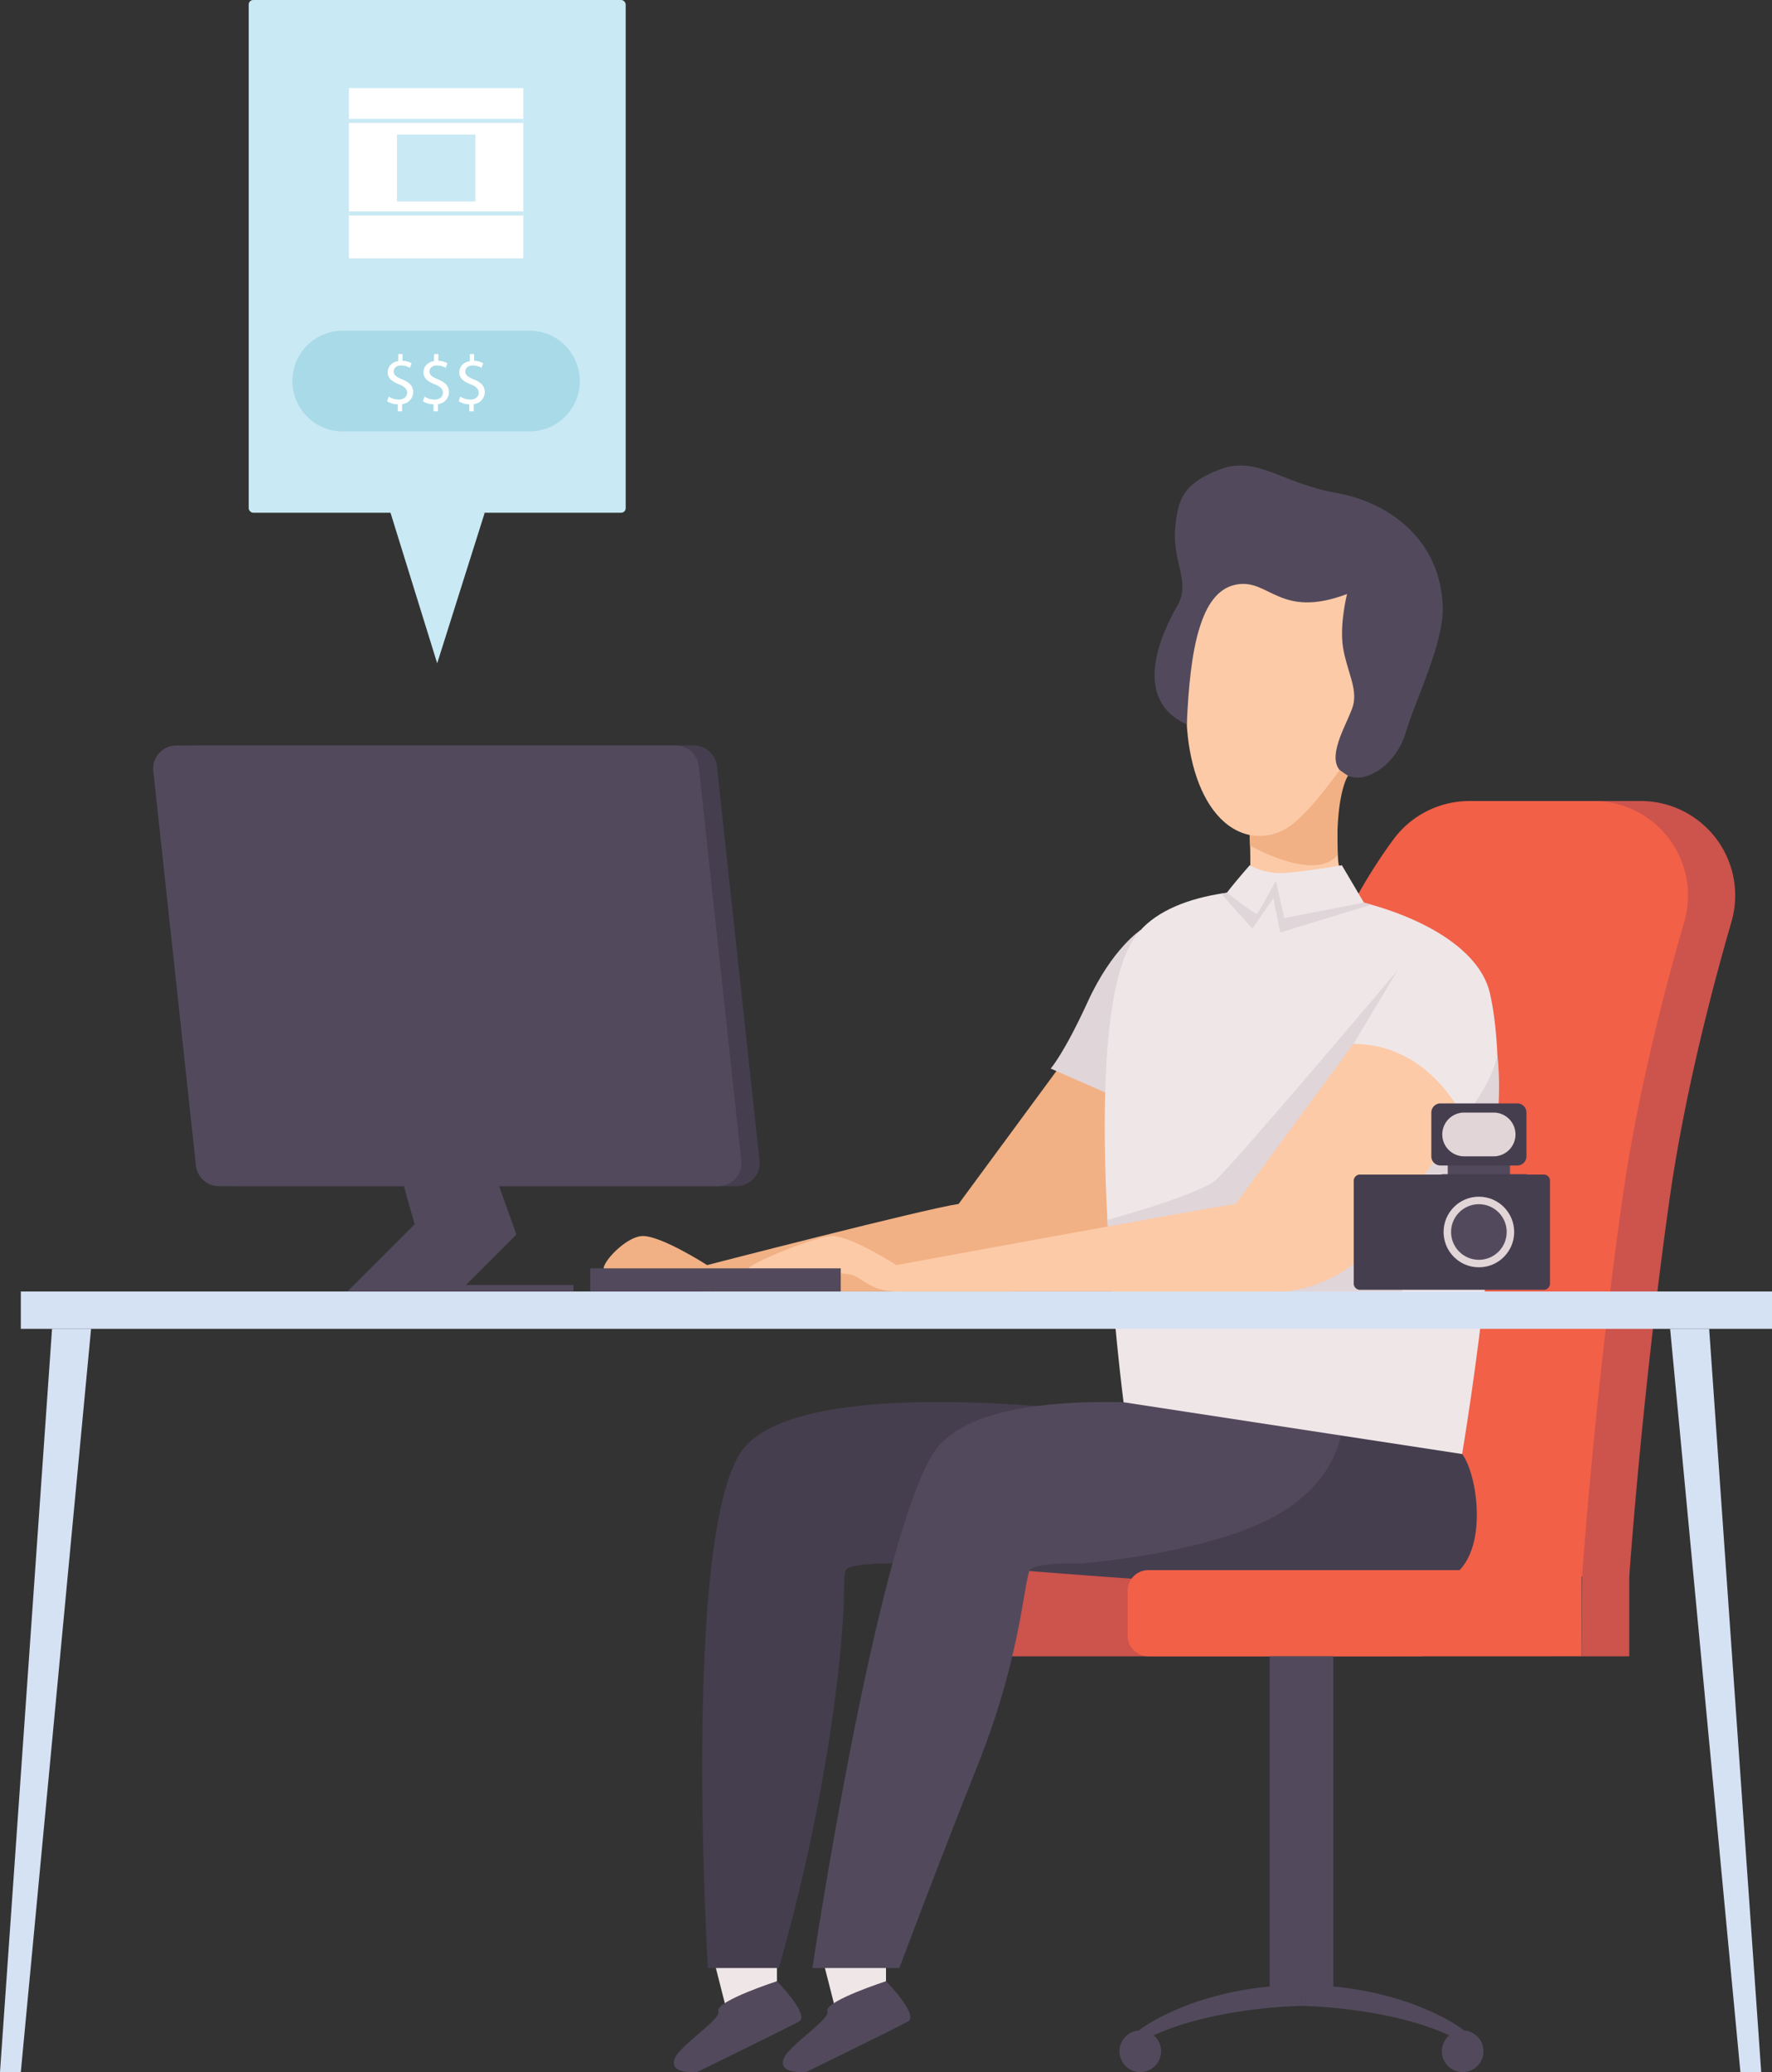 <svg xmlns="http://www.w3.org/2000/svg" viewBox="0 0 710.914 831.241"><rect x="0" y="0" width="710.914" height="831.241" fill="#333333" stroke="none"/><path d="M396.655,629.868H570.533a0,0,0,0,1,0,0v34.572a0,0,0,0,1,0,0H396.655a8.279,8.279,0,0,1-8.279-8.279V638.148A8.28,8.28,0,0,1,396.655,629.868Z" style="fill:#cd534d"/><path d="M658.243,321.337a37.894,37.894,0,0,1,36.415,48.429c-8.839,30.511-19.29,71.697-24.994,112.336C658.529,561.44,653.657,632.427,653.657,632.427H506.62s10.991-110.374,27.514-191.942c10.488-51.774,30.581-85.826,43.861-103.795a37.872,37.872,0,0,1,30.471-15.354Z" style="fill:#cd534d"/><path d="M639.32,321.337a37.894,37.894,0,0,1,36.415,48.429c-8.839,30.511-19.29,71.697-24.993,112.336-11.135,79.338-16.007,150.325-16.007,150.325H487.697s10.991-110.374,27.514-191.942c10.488-51.774,30.581-85.826,43.861-103.795a37.873,37.873,0,0,1,30.471-15.354Z" style="fill:#f16047"/><path d="M295.476,475.838H95.143a9.284,9.284,0,0,1-9.231-8.287L68.819,309.348A9.284,9.284,0,0,1,78.05,299.067H278.383a9.284,9.284,0,0,1,9.231,8.287L304.707,465.556A9.284,9.284,0,0,1,295.476,475.838Z" style="fill:#453e4f"/><path d="M431.846,418.77l-47.26,64.201c-13.862,2.026-100.899,24.532-100.899,24.532l2.724,10.584H404.788s18.577-1.536,31.096-14.759S475.956,448.54,475.956,448.54,462.881,418.77,431.846,418.77Z" style="fill:#f1b185"/><rect x="99.778" width="151.241" height="205.687" rx="1.8" style="fill:#c9e9f4"/><polygon points="155.537 202.046 175.398 266.096 194.468 205.687 155.537 202.046" style="fill:#c9e9f4"/><rect x="139.976" y="35.35" width="69.973" height="68.326" style="fill:#fff"/><rect x="159.258" y="53.991" width="31.463" height="26.852" style="fill:#c9e9f4"/><rect x="139.976" y="47.666" width="69.973" height="1.635" style="fill:#c9e9f4"/><rect x="139.976" y="84.802" width="69.973" height="1.635" style="fill:#c9e9f4"/><path d="M212.405,173.064H137.519a20.203,20.203,0,0,1-20.203-20.203v0a20.203,20.203,0,0,1,20.203-20.203h74.886a20.203,20.203,0,0,1,20.203,20.203v0A20.203,20.203,0,0,1,212.405,173.064Z" style="fill:#a8dae7"/><polygon points="329.275 782.924 335.093 805.749 355.457 794.784 355.457 783.778 329.275 782.924" style="fill:#efe6e8"/><path d="M355.457,794.784s13.365,13.623,8.854,16.146-40.728,20.197-40.728,20.197-10.542,1.243-9.446-4.459,20.044-16.919,17.71-20.175C332.133,802.316,355.457,794.784,355.457,794.784Z" style="fill:#524a5c"/><polygon points="285.527 782.924 291.345 805.749 311.709 794.784 311.709 783.778 285.527 782.924" style="fill:#efe6e8"/><path d="M311.709,794.784s13.365,13.623,8.854,16.146-40.728,20.197-40.728,20.197-10.542,1.243-9.446-4.459,20.044-16.919,17.71-20.175C288.385,802.316,311.709,794.784,311.709,794.784Z" style="fill:#524a5c"/><path d="M457.685,373.036s-11.477,7.409-21.225,28.685-14.946,26.938-14.946,26.938l26.987,11.826Z" style="fill:#e0d5d9"/><path d="M538.215,583.296s12.81,41.638-20.544,49.634S356.587,620.97,340.012,629.192c-3.027,1.502,1.437,11.181-7.323,68.382a762.259,762.259,0,0,1-20.247,91.914H284.006S273.753,620.68,296.758,583.296C320.632,544.497,485.943,569.077,538.215,583.296Z" style="fill:#453e4f"/><path d="M586.593,583.296s12.81,41.638-20.544,49.634S430.299,620.97,413.724,629.192c-3.027,1.502-2.731,31.688-21.252,78.32S360.82,789.488,360.82,789.488H325.933S351.21,620.68,374.214,583.296C398.089,544.497,534.321,569.077,586.593,583.296Z" style="fill:#524a5c"/><path d="M538.337,572.504s-.339,21.783-28.234,36.449-76.64,18.253-76.64,18.253l75.22,7.071s49.145,5.378,69.325,0,15.457-42.028,8.586-50.981C576.645,580.721,538.337,572.504,538.337,572.504Z" style="fill:#453e4f"/><path d="M555.747,278.276c-8.828,33.912-34.45,62.088-55.532,56.415s-29.641-43.046-20.813-76.957,31.699-51.52,52.782-45.847S564.575,244.364,555.747,278.276Z" style="fill:#fccaa7"/><path d="M540.426,238.303s-3.109,12.215-1.597,21.532,5.935,16.416,3.99,23.279-12.106,21.813-3.736,27.229,21.167-3.81,24.831-16.35,15.469-36.185,14.914-50.76c-1.016-26.675-21.297-41.711-42.88-45.514s-31.572-15.001-46.302-9.488-16.602,11.897-17.871,20.814c-2.357,16.57,6.517,23.581.439,34.197s-18.626,37.167,3.926,47.374c1.287-30.919,5.603-52.894,19.305-56S512.951,248.632,540.426,238.303Z" style="fill:#524a5c"/><path d="M586.593,583.296s22.928-135.132,11.097-185.072c-9.557-40.341-119.306-57.418-142.848-21.568s-4.081,185.866-4.081,185.866Z" style="fill:#efe6e8"/><path d="M501.25,331.77s.834,16.512,0,20.985-8.105,5.223-8.105,5.223-17.267,40.974,9.682,34.854,41.818-32.072,41.818-32.072-7.294-9.028-7.774-15.364c-.766-10.098.128-30.604.128-30.604Z" style="fill:#fccaa7"/><path d="M501.389,334.968a20.965,20.965,0,0,0,15.973-3.49c8.113-5.538,20.085-22.571,20.085-22.571l3.329,2.309s-4.981,7.292-4.164,31.792c-9.274,11.076-35.083-3.794-35.083-3.794Z" style="fill:#f1b185"/><rect x="8.351" y="518.088" width="702.562" height="14.989" style="fill:#d5e2f4"/><polygon points="20.878 533.076 0 831.241 8.351 831.241 36.537 533.076 20.878 533.076" style="fill:#d5e2f4"/><polygon points="685.707 533.076 706.586 831.241 698.234 831.241 670.048 533.076 685.707 533.076" style="fill:#d5e2f4"/><path d="M587.087,448.54s10.839-12.366,13.671-25.243a120.736,120.736,0,0,1,0,25.243l-38.403,69.548H509.811Z" style="fill:#e0d5d9"/><path d="M542.978,418.77l17.638-29.404s-65.802,77.947-72.918,84.036-43.408,16.003-43.408,16.003l.451,6.441,61.418-7.481Z" style="fill:#e0d5d9"/><path d="M542.978,418.77l-47.26,64.201c-13.862,2.026-136.085,24.532-136.085,24.532v10.584H515.92s18.577-1.536,31.096-14.759S587.087,448.54,587.087,448.54,574.013,418.77,542.978,418.77Z" style="fill:#fccaa7"/><path d="M501.389,347.109a25.476,25.476,0,0,0,13.294,3.11c7.655-.348,23.662-3.11,23.662-3.11l9.743,16.507s-22.096,37.755-51.326,34.102-4.996-37.749-5.046-38.625S501.389,347.109,501.389,347.109Z" style="fill:#efe6e8"/><path d="M492.25,358.135s11.297,8.787,11.993,8.439,7.655-13.223,7.655-13.223l3.312,14.963L547.194,362.1l2.96.807-36.515,11.148L510.855,360.31l-8.403,12.228L489.88,358.482Z" style="fill:#e0d5d9"/><path d="M288.169,475.838H87.836a9.284,9.284,0,0,1-9.231-8.287L61.512,309.348a9.284,9.284,0,0,1,9.231-10.282h200.333a9.284,9.284,0,0,1,9.231,8.287L297.4,465.556A9.284,9.284,0,0,1,288.169,475.838Z" style="fill:#524a5c"/><polygon points="160.444 470.191 166.359 491.149 139.493 518.015 230.039 518.015 230.039 515.507 186.89 515.507 207.161 495.236 196.633 465.747 160.444 470.191" style="fill:#524a5c"/><path d="M359.633,507.504s-18.416-11.831-25.897-11.657-37.407,12.875-33.058,13.397,36.016.87,40.713,2.088,7.949,6.756,18.242,6.756S359.633,507.504,359.633,507.504Z" style="fill:#fccaa7"/><path d="M283.687,507.504s-18.416-11.831-25.897-11.657-19.03,13.597-14.68,14.119,17.638.148,22.336,1.366,7.949,6.756,18.241,6.756S283.687,507.504,283.687,507.504Z" style="fill:#f1b185"/><rect x="236.824" y="508.809" width="100.478" height="9.279" style="fill:#524a5c"/><path d="M460.683,629.868H634.56a0,0,0,0,1,0,0v34.572a0,0,0,0,1,0,0H460.683a8.28,8.28,0,0,1-8.28-8.28V638.148A8.28,8.28,0,0,1,460.683,629.868Z" style="fill:#f16047"/><path d="M653.657,632.427v32.014H634.56l.174-32.014S647.178,624.424,653.657,632.427Z" style="fill:#cd534d"/><rect x="509.355" y="664.441" width="25.576" height="135.884" style="fill:#524a5c"/><path d="M459.007,813.013s23.272-16.689,63.136-16.689v8.345s-37.734.355-63.136,13.665C454.744,818.333,455.171,815.381,459.007,813.013Z" style="fill:#524a5c"/><circle cx="457.472" cy="822.89" r="8.351" style="fill:#524a5c"/><path d="M585.28,813.013s-23.272-16.689-63.136-16.689v8.345s37.734.355,63.136,13.665C589.542,818.333,589.115,815.381,585.28,813.013Z" style="fill:#524a5c"/><circle cx="586.814" cy="822.89" r="8.351" style="fill:#524a5c"/><path d="M159.57,165.021v-2.828a8.155,8.155,0,0,1-4.284-1.232l.672-1.876a7.465,7.465,0,0,0,4.032,1.204c1.988,0,3.332-1.148,3.332-2.744,0-1.54-1.092-2.492-3.164-3.332-2.856-1.12-4.62-2.408-4.62-4.844,0-2.324,1.652-4.088,4.228-4.508v-2.828h1.736v2.716a7.464,7.464,0,0,1,3.64.98l-.7,1.848a6.77,6.77,0,0,0-3.528-.952c-2.156,0-2.968,1.288-2.968,2.408,0,1.456,1.036,2.184,3.472,3.192,2.884,1.176,4.34,2.632,4.34,5.124a4.87,4.87,0,0,1-4.424,4.76v2.912Z" style="fill:#fff"/><path d="M173.934,165.021v-2.828a8.156,8.156,0,0,1-4.284-1.232l.672-1.876a7.465,7.465,0,0,0,4.032,1.204c1.988,0,3.332-1.148,3.332-2.744,0-1.54-1.092-2.492-3.164-3.332-2.856-1.12-4.62-2.408-4.62-4.844,0-2.324,1.652-4.088,4.228-4.508v-2.828h1.736v2.716a7.465,7.465,0,0,1,3.64.98l-.7,1.848a6.77,6.77,0,0,0-3.528-.952c-2.156,0-2.968,1.288-2.968,2.408,0,1.456,1.036,2.184,3.472,3.192,2.884,1.176,4.34,2.632,4.34,5.124a4.87,4.87,0,0,1-4.424,4.76v2.912Z" style="fill:#fff"/><path d="M188.297,165.021v-2.828a8.156,8.156,0,0,1-4.284-1.232l.672-1.876a7.464,7.464,0,0,0,4.032,1.204c1.988,0,3.332-1.148,3.332-2.744,0-1.54-1.092-2.492-3.164-3.332-2.856-1.12-4.62-2.408-4.62-4.844,0-2.324,1.652-4.088,4.228-4.508v-2.828h1.736v2.716a7.465,7.465,0,0,1,3.64.98l-.7,1.848a6.77,6.77,0,0,0-3.528-.952c-2.156,0-2.968,1.288-2.968,2.408,0,1.456,1.036,2.184,3.472,3.192,2.884,1.176,4.34,2.632,4.34,5.124a4.87,4.87,0,0,1-4.424,4.76v2.912Z" style="fill:#fff"/><rect x="580.829" y="462.917" width="24.978" height="13.891" style="fill:#524a5c"/><path d="M619.086,471.188h-5.882a3.719,3.719,0,0,1-1.005-.142H578.884a7.223,7.223,0,0,1-1.472.142H545.865a2.525,2.525,0,0,0-2.759,2.76v40.703a2.525,2.525,0,0,0,2.759,2.76h73.222a2.526,2.526,0,0,0,2.76-2.76V473.948a2.525,2.525,0,0,0-2.76-2.76Z" style="fill:#453e4f"/><path d="M577.909,442.64h30.818a3.672,3.672,0,0,1,3.672,3.672v17.564a3.672,3.672,0,0,1-3.672,3.672h-30.817a3.672,3.672,0,0,1-3.672-3.672h0V446.312a3.672,3.672,0,0,1,3.672-3.672Z" style="fill:#453e4f"/><path d="M587.415,446.312H599.22a8.781,8.781,0,0,1,8.781,8.781h0v.002a8.781,8.781,0,0,1-8.781,8.781H587.416a8.781,8.781,0,0,1-8.781-8.781v-.003A8.781,8.781,0,0,1,587.415,446.312Z" style="fill:#e1d5d7"/><circle cx="593.318" cy="494.228" r="14.164" style="fill:#e1d5d7"/><circle cx="593.318" cy="494.228" r="11.159" style="fill:#524a5c"/></svg>